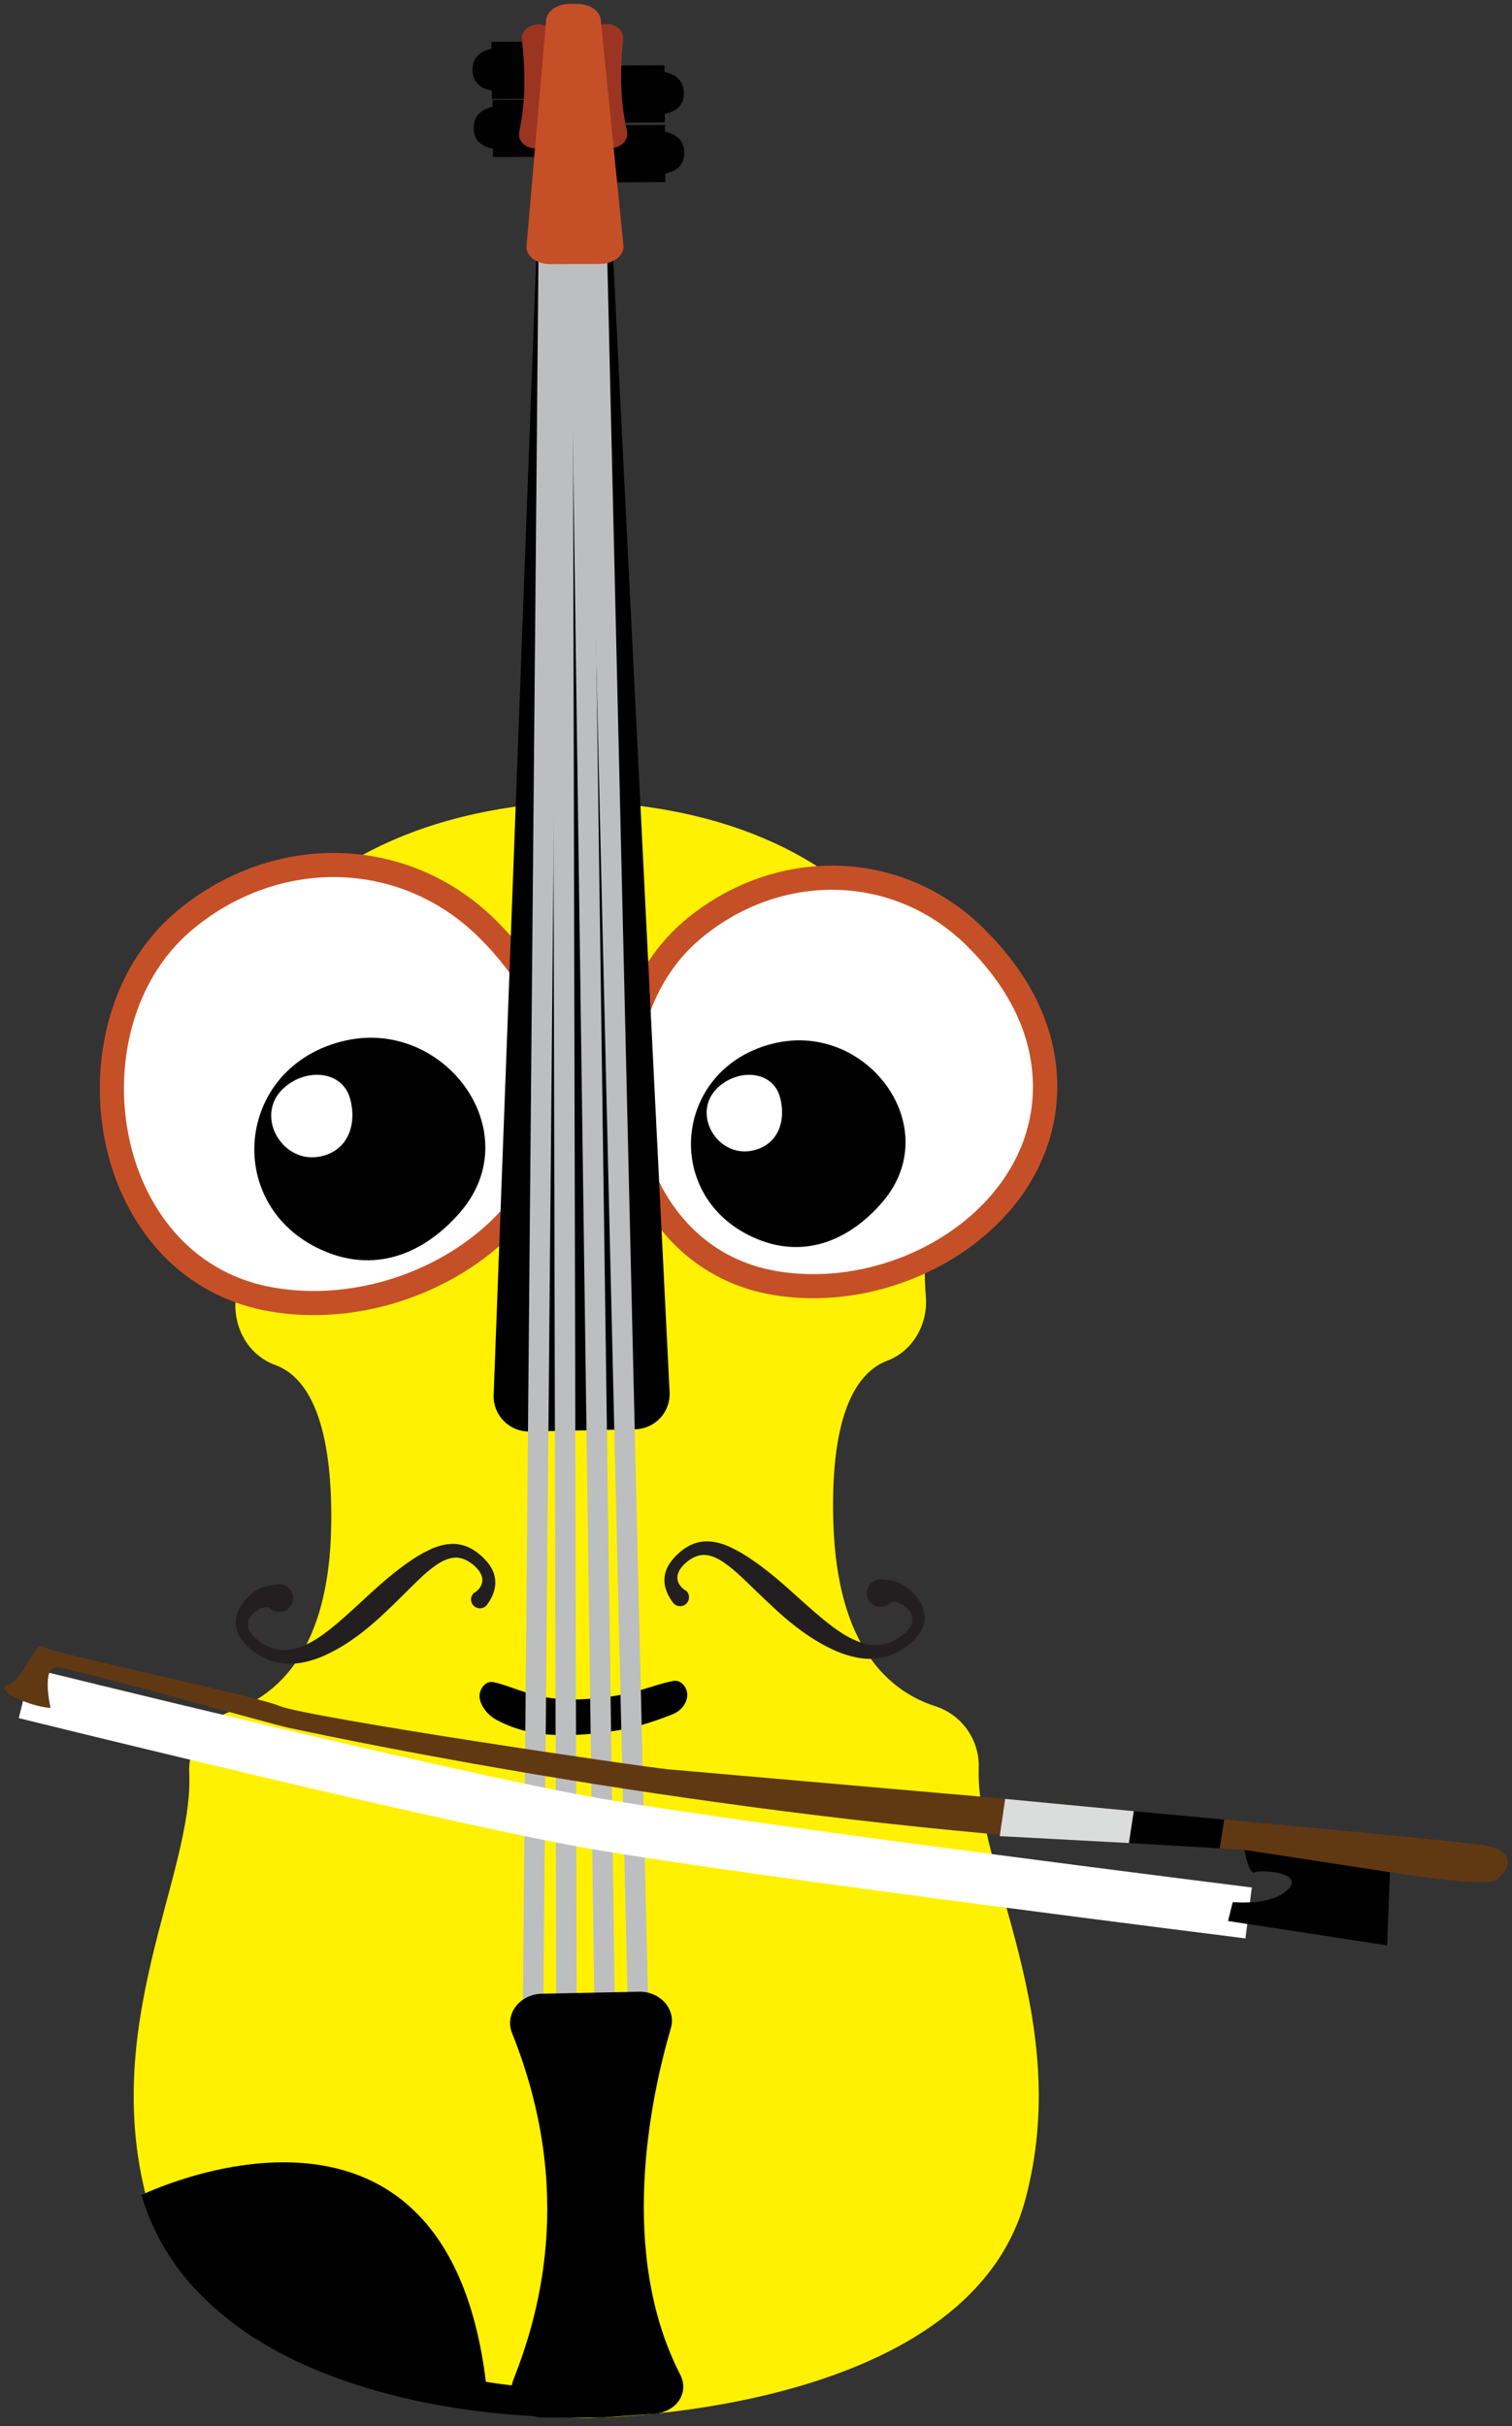 <svg width="91" height="146" viewBox="0 0 91 146" fill="none" xmlns="http://www.w3.org/2000/svg">
<rect x="0" y="0" width="91" height="146" fill="#333333" stroke="none"/>
<g clip-path="url(#clip0)">
<path d="M58.906 106.385C58.931 105.568 58.69 104.766 58.218 104.099C57.747 103.431 57.072 102.934 56.294 102.683C53.603 101.823 50.368 99.197 50.154 91.58C49.958 84.813 51.697 82.536 53.388 81.896C54.944 81.31 55.851 79.695 55.723 78.04C55.529 75.549 55.659 72.225 56.984 69.01C59.124 63.819 55.064 48.84 34.917 48.222C34.801 48.222 34.682 48.222 34.568 48.222C14.431 49.117 10.578 64.15 12.789 69.311C14.158 72.508 14.33 75.829 14.174 78.323C14.069 79.98 14.997 81.581 16.562 82.147C18.261 82.762 20.032 85.014 19.934 91.783C19.824 99.403 16.625 102.072 13.947 102.97C13.172 103.233 12.504 103.739 12.043 104.414C11.582 105.088 11.352 105.894 11.389 106.71C11.671 112.823 5.876 121.92 8.944 132.74C12.642 145.776 35.415 145.508 35.415 145.508C35.415 145.508 58.19 145.463 61.709 132.377C64.625 121.516 58.703 112.5 58.906 106.385Z" fill="#FFF101"/>
<path d="M48.962 77.409C48.085 77.409 47.211 77.327 46.35 77.163C42.326 76.386 39.234 73.322 38.083 68.969C36.799 64.114 38.219 58.905 41.616 56.006C44.022 53.954 47.022 52.823 50.067 52.823C53.306 52.823 56.374 54.097 58.707 56.414C60.999 58.689 62.367 61.161 62.771 63.762C63.257 66.896 62.375 69.88 60.222 72.39C57.564 75.483 53.249 77.409 48.962 77.409Z" fill="white"/>
<path d="M50.067 53.549C53 53.549 55.908 54.661 58.195 56.927C60.5 59.215 61.698 61.591 62.047 63.871C63.187 71.208 56.026 76.68 48.962 76.68C48.133 76.682 47.306 76.605 46.492 76.45C37.582 74.73 35.78 61.944 42.09 56.559C44.424 54.567 47.258 53.549 50.07 53.549H50.067ZM50.07 52.095C46.852 52.095 43.683 53.287 41.146 55.452C39.297 57.03 37.978 59.22 37.331 61.786C36.735 64.207 36.752 66.739 37.382 69.152C37.95 71.303 38.997 73.224 40.407 74.71C41.963 76.347 43.995 77.453 46.215 77.874C47.121 78.047 48.042 78.133 48.964 78.13C53.458 78.13 57.985 76.109 60.779 72.855C61.84 71.637 62.641 70.214 63.131 68.676C63.639 67.049 63.764 65.327 63.495 63.644C63.066 60.886 61.63 58.279 59.225 55.892C56.755 53.442 53.505 52.093 50.072 52.093L50.07 52.095Z" fill="#C55027"/>
<path d="M45.614 74.584C39.744 72.206 40.451 64.162 46.688 62.767C52.235 61.526 56.922 67.875 53.122 72.327C51.215 74.56 48.547 75.773 45.614 74.584Z" fill="#010101"/>
<path d="M45.245 69.253C43.174 69.656 41.625 67.054 43.13 65.525C44.328 64.299 46.497 64.37 46.947 66.038C47.322 67.427 46.856 68.939 45.245 69.253Z" fill="white"/>
<path d="M18.889 78.419C17.949 78.42 17.012 78.331 16.089 78.155C13.867 77.744 11.833 76.635 10.284 74.991C8.862 73.498 7.807 71.556 7.23 69.375C5.854 64.168 7.376 58.582 11.016 55.475C13.596 53.273 16.815 52.06 20.08 52.06C23.552 52.06 26.843 53.428 29.344 55.908C31.803 58.349 33.27 61 33.703 63.789C34.224 67.147 33.279 70.344 30.972 73.033C28.12 76.354 23.491 78.419 18.889 78.419Z" fill="white"/>
<path d="M20.079 52.784C23.238 52.784 26.368 53.981 28.831 56.42C31.313 58.884 32.603 61.442 32.984 63.898C34.21 71.796 26.496 77.693 18.889 77.693C17.996 77.694 17.104 77.61 16.227 77.442C6.638 75.59 4.694 61.823 11.489 56.024C14.001 53.881 17.054 52.784 20.079 52.784ZM20.079 51.331C16.642 51.331 13.255 52.606 10.543 54.922C8.574 56.605 7.163 58.941 6.472 61.684C5.835 64.273 5.853 66.979 6.527 69.559C7.134 71.857 8.251 73.909 9.757 75.491C11.416 77.238 13.583 78.419 15.951 78.869C16.919 79.055 17.903 79.147 18.889 79.146C23.697 79.146 28.538 76.985 31.523 73.503C32.656 72.202 33.511 70.683 34.034 69.041C34.575 67.306 34.707 65.47 34.42 63.676C33.962 60.73 32.426 57.947 29.854 55.39C27.216 52.773 23.744 51.332 20.078 51.332L20.079 51.331Z" fill="#C55027"/>
<path d="M19.643 75.346C13.323 72.781 14.083 64.124 20.799 62.621C26.771 61.288 31.818 68.122 27.727 72.918C25.674 75.32 22.8 76.625 19.643 75.346Z" fill="#010101"/>
<path d="M19.247 69.605C17.016 70.04 15.348 67.238 16.968 65.586C18.264 64.268 20.593 64.344 21.077 66.139C21.481 67.639 20.978 69.267 19.247 69.605Z" fill="white"/>
<path d="M40.465 103.174C39.227 103.659 37.824 104.169 35.283 104.371C32.598 104.583 31.087 104.148 29.884 103.506C29.264 103.177 28.865 102.54 28.861 102.077C28.861 101.615 29.241 101.137 29.694 101.233C30.979 101.501 32.246 102.368 34.825 102.272C37.978 102.155 39.095 101.434 40.519 101.161C40.974 101.075 41.361 101.53 41.364 101.994C41.367 102.453 41.039 102.949 40.465 103.174Z" fill="black"/>
<path d="M28.532 95.856C28.527 95.864 28.541 95.856 28.547 95.856C28.554 95.856 28.564 95.847 28.572 95.841C28.581 95.835 28.608 95.819 28.626 95.807C28.661 95.781 28.695 95.752 28.728 95.722C28.793 95.662 28.85 95.594 28.899 95.522C28.99 95.385 29.036 95.222 29.029 95.058C29.027 95.017 29.023 94.976 29.016 94.935C29.006 94.893 28.993 94.852 28.978 94.812C28.946 94.725 28.904 94.643 28.851 94.567C28.733 94.401 28.59 94.255 28.427 94.132C28.097 93.867 27.73 93.718 27.365 93.74C27 93.763 26.629 93.935 26.276 94.168C25.915 94.423 25.574 94.706 25.257 95.014C25.093 95.171 24.928 95.329 24.764 95.492L24.272 95.981C23.942 96.311 23.606 96.639 23.263 96.963L23.006 97.205L22.739 97.447C22.561 97.609 22.377 97.766 22.191 97.921C21.816 98.234 21.425 98.527 21.019 98.8C20.605 99.079 20.171 99.328 19.72 99.544C19.258 99.769 18.769 99.937 18.265 100.042C17.741 100.154 17.201 100.154 16.677 100.042C16.162 99.925 15.678 99.698 15.259 99.377C15.156 99.301 15.057 99.22 14.962 99.136C14.86 99.049 14.765 98.956 14.676 98.856C14.582 98.75 14.498 98.636 14.426 98.514C14.35 98.387 14.291 98.25 14.249 98.107C14.165 97.81 14.165 97.496 14.249 97.199C14.332 96.915 14.467 96.65 14.65 96.418C14.828 96.186 15.04 95.982 15.278 95.812C15.405 95.721 15.54 95.641 15.682 95.575C15.849 95.496 16.026 95.443 16.208 95.416L16.694 95.35C16.835 95.33 16.979 95.347 17.112 95.399C17.244 95.451 17.362 95.536 17.452 95.646C17.543 95.756 17.604 95.888 17.629 96.028C17.654 96.168 17.644 96.312 17.597 96.447C17.551 96.582 17.471 96.702 17.365 96.797C17.259 96.893 17.13 96.959 16.991 96.99C16.852 97.022 16.707 97.017 16.571 96.977C16.434 96.937 16.31 96.862 16.21 96.76C16.16 96.726 16.099 96.712 16.039 96.719C15.956 96.721 15.873 96.735 15.795 96.76C15.619 96.817 15.457 96.907 15.316 97.026C15.177 97.139 15.066 97.282 14.991 97.445C14.922 97.597 14.903 97.766 14.936 97.929C14.978 98.107 15.065 98.271 15.188 98.406C15.255 98.483 15.329 98.555 15.408 98.62C15.493 98.69 15.579 98.756 15.665 98.818C16.003 99.066 16.397 99.226 16.812 99.284C17.223 99.329 17.639 99.28 18.028 99.139C18.432 98.992 18.817 98.795 19.173 98.553C19.906 98.067 20.582 97.458 21.261 96.843L22.283 95.902C22.625 95.584 22.984 95.269 23.351 94.961C23.534 94.807 23.723 94.658 23.914 94.509C24.105 94.36 24.298 94.213 24.499 94.073C24.908 93.778 25.34 93.517 25.791 93.294C26.031 93.176 26.282 93.081 26.54 93.011C26.813 92.936 27.096 92.903 27.38 92.916C27.667 92.932 27.949 93.002 28.21 93.124C28.455 93.24 28.682 93.39 28.886 93.568C29.092 93.739 29.278 93.934 29.437 94.15C29.479 94.206 29.517 94.267 29.554 94.327C29.592 94.387 29.624 94.453 29.654 94.521C29.717 94.659 29.762 94.805 29.787 94.954C29.836 95.262 29.805 95.576 29.697 95.868C29.648 96.01 29.584 96.147 29.509 96.276C29.472 96.341 29.433 96.405 29.389 96.467C29.368 96.499 29.346 96.531 29.322 96.562L29.285 96.61C29.269 96.63 29.252 96.649 29.234 96.667C29.18 96.713 29.118 96.747 29.05 96.769C28.983 96.79 28.912 96.799 28.842 96.793C28.771 96.787 28.703 96.767 28.64 96.735C28.577 96.703 28.521 96.658 28.476 96.604C28.43 96.551 28.396 96.488 28.374 96.421C28.353 96.354 28.345 96.283 28.35 96.213C28.356 96.142 28.376 96.074 28.408 96.011C28.441 95.949 28.485 95.893 28.539 95.847L28.532 95.856Z" fill="#231F20"/>
<path d="M40.584 96.541C40.566 96.522 40.549 96.503 40.533 96.483L40.495 96.436C40.471 96.405 40.448 96.374 40.427 96.342C40.382 96.281 40.341 96.218 40.304 96.153C40.227 96.024 40.162 95.888 40.111 95.747C39.998 95.457 39.963 95.143 40.008 94.835C40.031 94.685 40.074 94.539 40.136 94.4C40.164 94.334 40.197 94.268 40.232 94.205C40.269 94.144 40.306 94.082 40.347 94.026C40.504 93.808 40.686 93.611 40.89 93.437C41.091 93.255 41.316 93.102 41.56 92.984C41.819 92.858 42.1 92.783 42.387 92.764C42.67 92.749 42.954 92.778 43.228 92.849C43.487 92.916 43.739 93.007 43.981 93.122C44.435 93.339 44.871 93.594 45.283 93.884C45.487 94.022 45.683 94.166 45.875 94.311C46.068 94.457 46.259 94.603 46.443 94.755C46.815 95.055 47.173 95.365 47.524 95.679L48.556 96.604C49.241 97.209 49.926 97.807 50.668 98.283C51.028 98.52 51.415 98.712 51.821 98.854C52.212 98.989 52.629 99.033 53.039 98.981C53.453 98.918 53.846 98.752 54.18 98.5C54.266 98.437 54.351 98.37 54.437 98.298C54.515 98.232 54.588 98.159 54.654 98.081C54.775 97.944 54.86 97.779 54.899 97.601C54.93 97.438 54.908 97.269 54.838 97.118C54.76 96.956 54.647 96.814 54.507 96.702C54.365 96.586 54.201 96.499 54.024 96.446C53.945 96.422 53.863 96.409 53.78 96.408C53.72 96.401 53.659 96.417 53.609 96.452C53.511 96.555 53.388 96.631 53.252 96.673C53.116 96.716 52.972 96.723 52.832 96.693C52.693 96.664 52.563 96.6 52.456 96.507C52.348 96.413 52.266 96.294 52.218 96.16C52.169 96.027 52.156 95.883 52.179 95.743C52.202 95.602 52.26 95.47 52.349 95.358C52.437 95.247 52.553 95.16 52.684 95.105C52.816 95.051 52.959 95.031 53.101 95.048L53.591 95.108C53.774 95.132 53.952 95.183 54.12 95.259C54.263 95.324 54.399 95.402 54.528 95.492C54.768 95.659 54.983 95.86 55.164 96.09C55.35 96.32 55.489 96.584 55.575 96.867C55.663 97.162 55.668 97.476 55.588 97.774C55.548 97.917 55.49 98.055 55.416 98.184C55.345 98.305 55.263 98.419 55.172 98.526C55.084 98.626 54.989 98.721 54.889 98.809C54.796 98.895 54.697 98.98 54.596 99.055C54.181 99.382 53.7 99.615 53.186 99.739C52.664 99.856 52.123 99.863 51.599 99.758C51.092 99.659 50.6 99.498 50.133 99.279C49.68 99.069 49.242 98.826 48.824 98.553C48.414 98.286 48.019 97.998 47.64 97.69C47.452 97.538 47.266 97.383 47.085 97.224L46.815 96.986L46.558 96.747C46.21 96.428 45.873 96.104 45.536 95.78L45.037 95.296C44.871 95.137 44.703 94.981 44.537 94.825C44.217 94.522 43.873 94.244 43.51 93.993C43.154 93.764 42.781 93.592 42.415 93.579C42.048 93.567 41.684 93.716 41.357 93.986C41.196 94.11 41.056 94.259 40.94 94.426C40.889 94.503 40.847 94.586 40.816 94.672C40.802 94.713 40.79 94.754 40.781 94.796C40.774 94.837 40.77 94.878 40.768 94.919C40.764 95.084 40.812 95.245 40.905 95.381C40.954 95.453 41.012 95.52 41.077 95.579C41.109 95.609 41.143 95.638 41.179 95.664C41.198 95.677 41.216 95.688 41.234 95.698L41.26 95.712C41.266 95.712 41.279 95.722 41.274 95.712C41.329 95.757 41.374 95.812 41.407 95.875C41.441 95.937 41.461 96.005 41.468 96.076C41.475 96.146 41.468 96.217 41.447 96.284C41.426 96.352 41.392 96.415 41.347 96.469C41.303 96.524 41.247 96.569 41.185 96.602C41.122 96.635 41.054 96.656 40.983 96.663C40.913 96.669 40.842 96.662 40.775 96.642C40.707 96.621 40.644 96.587 40.589 96.542L40.584 96.541Z" fill="#231F20"/>
<path d="M32.313 14.429L29.711 83.949C29.7 84.237 29.748 84.525 29.853 84.795C29.957 85.064 30.116 85.309 30.319 85.515C30.522 85.721 30.765 85.884 31.032 85.993C31.3 86.102 31.588 86.155 31.877 86.149L38.224 86.017C38.508 86.011 38.787 85.948 39.046 85.833C39.306 85.717 39.539 85.551 39.732 85.343C39.926 85.136 40.076 84.892 40.174 84.626C40.271 84.36 40.315 84.077 40.301 83.794L36.859 14.588C36.843 14.242 36.741 13.905 36.564 13.607C36.387 13.309 36.139 13.058 35.843 12.878L35.54 12.693C35.143 12.452 34.678 12.347 34.215 12.395C33.753 12.443 33.32 12.641 32.981 12.958C32.572 13.341 32.333 13.87 32.313 14.429Z" fill="black"/>
<path d="M35.148 5.678L40.003 5.645" stroke="#010101" stroke-width="3.438" stroke-miterlimit="10"/>
<path d="M38.952 5.179L38.958 6.02C38.959 6.145 38.986 6.268 39.04 6.382C39.093 6.495 39.17 6.595 39.267 6.675C39.363 6.755 39.476 6.813 39.597 6.845C39.718 6.876 39.844 6.881 39.968 6.859C40.548 6.759 41.166 6.451 41.158 5.598C41.152 4.763 40.55 4.444 39.974 4.329C39.849 4.305 39.721 4.308 39.597 4.34C39.474 4.371 39.359 4.429 39.261 4.511C39.163 4.592 39.084 4.694 39.031 4.81C38.978 4.925 38.951 5.051 38.952 5.179Z" fill="#010101"/>
<path d="M35.172 9.27L40.028 9.237" stroke="#010101" stroke-width="3.438" stroke-miterlimit="10"/>
<path d="M38.977 8.771L38.983 9.612C38.984 9.737 39.011 9.861 39.065 9.974C39.118 10.087 39.196 10.187 39.292 10.267C39.388 10.347 39.501 10.405 39.622 10.437C39.743 10.469 39.87 10.473 39.993 10.451C40.573 10.351 41.191 10.044 41.183 9.19C41.177 8.355 40.574 8.036 40 7.923C39.875 7.898 39.746 7.901 39.623 7.933C39.499 7.964 39.384 8.022 39.286 8.104C39.188 8.185 39.11 8.287 39.056 8.402C39.003 8.518 38.976 8.644 38.977 8.771Z" fill="#010101"/>
<path d="M34.444 4.206L29.59 4.24" stroke="#010101" stroke-width="3.438" stroke-miterlimit="10"/>
<path d="M30.634 3.759L30.64 4.601C30.641 4.726 30.614 4.849 30.562 4.963C30.511 5.077 30.434 5.178 30.339 5.259C30.244 5.341 30.133 5.4 30.012 5.434C29.892 5.468 29.765 5.476 29.642 5.456C29.06 5.363 28.443 5.064 28.434 4.21C28.428 3.376 29.027 3.049 29.6 2.927C29.724 2.901 29.853 2.902 29.977 2.932C30.1 2.961 30.216 3.018 30.315 3.098C30.414 3.177 30.494 3.278 30.549 3.392C30.604 3.507 30.633 3.632 30.634 3.759Z" fill="#010101"/>
<path d="M34.517 7.703L29.661 7.736" stroke="#010101" stroke-width="3.438" stroke-miterlimit="10"/>
<path d="M30.706 7.256L30.712 8.098C30.713 8.223 30.686 8.347 30.634 8.461C30.583 8.574 30.506 8.676 30.411 8.757C30.316 8.838 30.205 8.898 30.084 8.932C29.963 8.966 29.837 8.973 29.713 8.953C29.132 8.861 28.515 8.562 28.506 7.708C28.5 6.873 29.099 6.547 29.671 6.425C29.796 6.399 29.924 6.4 30.048 6.43C30.172 6.459 30.287 6.516 30.386 6.595C30.485 6.675 30.565 6.776 30.621 6.89C30.676 7.004 30.705 7.129 30.706 7.256Z" fill="#010101"/>
<path d="M33.114 5.161L32.069 122.278" stroke="#BCBEC0" stroke-width="1.23" stroke-miterlimit="10" stroke-linecap="round"/>
<path d="M33.825 5.157L34.094 122.263" stroke="#BCBEC0" stroke-width="1.23" stroke-miterlimit="10" stroke-linecap="round"/>
<path d="M35.688 5.144L38.435 122.233" stroke="#BCBEC0" stroke-width="1.23" stroke-miterlimit="10" stroke-linecap="round"/>
<path d="M34.801 5.15L36.41 122.248" stroke="#BCBEC0" stroke-width="1.23" stroke-miterlimit="10" stroke-linecap="round"/>
<path d="M32.605 119.987L38.455 119.865C39.744 119.839 40.705 120.932 40.375 122.06C39.146 126.267 37.171 135.559 40.936 142.904C41.531 144.065 40.633 145.248 39.217 145.278L36.306 145.484L32.791 145.494C31.433 145.523 30.439 144.389 30.894 143.23C32.32 139.597 34.711 132.062 30.818 122.354C30.36 121.221 31.271 120.015 32.605 119.987Z" fill="black"/>
<path d="M32.395 1.467C31.796 1.472 31.34 1.913 31.408 2.417C31.51 3.229 31.562 4.046 31.562 4.865C31.567 5.897 31.463 6.926 31.252 7.936C31.143 8.461 31.615 8.938 32.242 8.934H32.565C33.125 8.934 33.573 8.537 33.56 8.062L33.4 2.299C33.392 1.832 32.941 1.463 32.395 1.467Z" fill="#9B3521"/>
<path d="M36.504 1.446C37.103 1.442 37.564 1.874 37.504 2.382C37.413 3.195 37.372 4.013 37.383 4.831C37.392 5.863 37.51 6.891 37.735 7.899C37.851 8.422 37.386 8.905 36.759 8.909H36.435C35.875 8.909 35.422 8.526 35.428 8.054L35.509 2.287C35.516 1.825 35.961 1.449 36.504 1.446Z" fill="#9B3521"/>
<path d="M36.157 1.187C36.103 0.646 35.481 0.229 34.735 0.234H34.505H34.277C33.53 0.24 32.915 0.662 32.868 1.206L31.689 14.802C31.637 15.4 32.288 15.9 33.112 15.895L36.115 15.883C36.937 15.877 37.584 15.37 37.523 14.771L36.157 1.187Z" fill="#C54F27"/>
<path d="M8.513 132.102C8.513 132.102 26.761 123.167 29.243 143.337C29.243 143.337 35.037 144.398 36.839 142.867C38.641 141.337 38.871 144.767 36.742 145.282C34.301 145.874 12.567 145.772 8.513 132.102Z" fill="black"/>
<path d="M1.5 101.9C1.5 101.9 27.171 108.253 35.832 109.75C45.45 111.413 75.15 115.125 75.15 115.125" stroke="white" stroke-width="3.087" stroke-miterlimit="10"/>
<path d="M3.044 102.789C3.044 102.789 2.464 100.3 3.421 100.34C4.378 100.38 16.454 103.801 17.438 103.997C18.423 104.193 38.359 108.587 61.662 110.546L74.893 111.325C74.893 111.325 75.162 112.859 75.525 112.678C75.887 112.497 78.528 112.689 77.517 113.704C76.506 114.719 74.194 114.474 74.194 114.474L73.912 115.604L83.484 117.076L83.656 112.67C83.656 112.67 89.281 113.594 89.987 113.169C90.693 112.744 91.504 111.39 89.332 111.056C87.16 110.722 70.504 109.213 70.504 109.213L59.57 108.172C59.57 108.172 41.868 106.626 40.236 106.481C38.603 106.337 18.46 103.346 16.848 102.675C15.236 102.005 2.951 99.471 2.565 99.091C2.179 98.712 1.366 101.164 0.479 101.393C-0.409 101.623 1.565 102.668 3.044 102.789Z" fill="#603913"/>
<path d="M83.657 112.673L83.486 117.078L73.914 115.607L74.196 114.476C74.196 114.476 76.507 114.725 77.519 113.707C78.53 112.688 75.892 112.497 75.526 112.681C75.161 112.865 74.894 111.328 74.894 111.328L83.657 112.673Z" fill="black"/>
<path d="M73.412 111.238L73.678 109.506L68.235 108.999L67.94 110.916L73.412 111.238Z" fill="black"/>
<path d="M67.94 110.916L60.169 110.502L60.497 108.262L68.235 108.999L67.94 110.916Z" fill="#DBDDDC"/>
</g>
<defs>
<clipPath id="clip0">
<rect width="90.483" height="145.274" fill="white" transform="translate(0.258 0.234)"/>
</clipPath>
</defs>
</svg>
